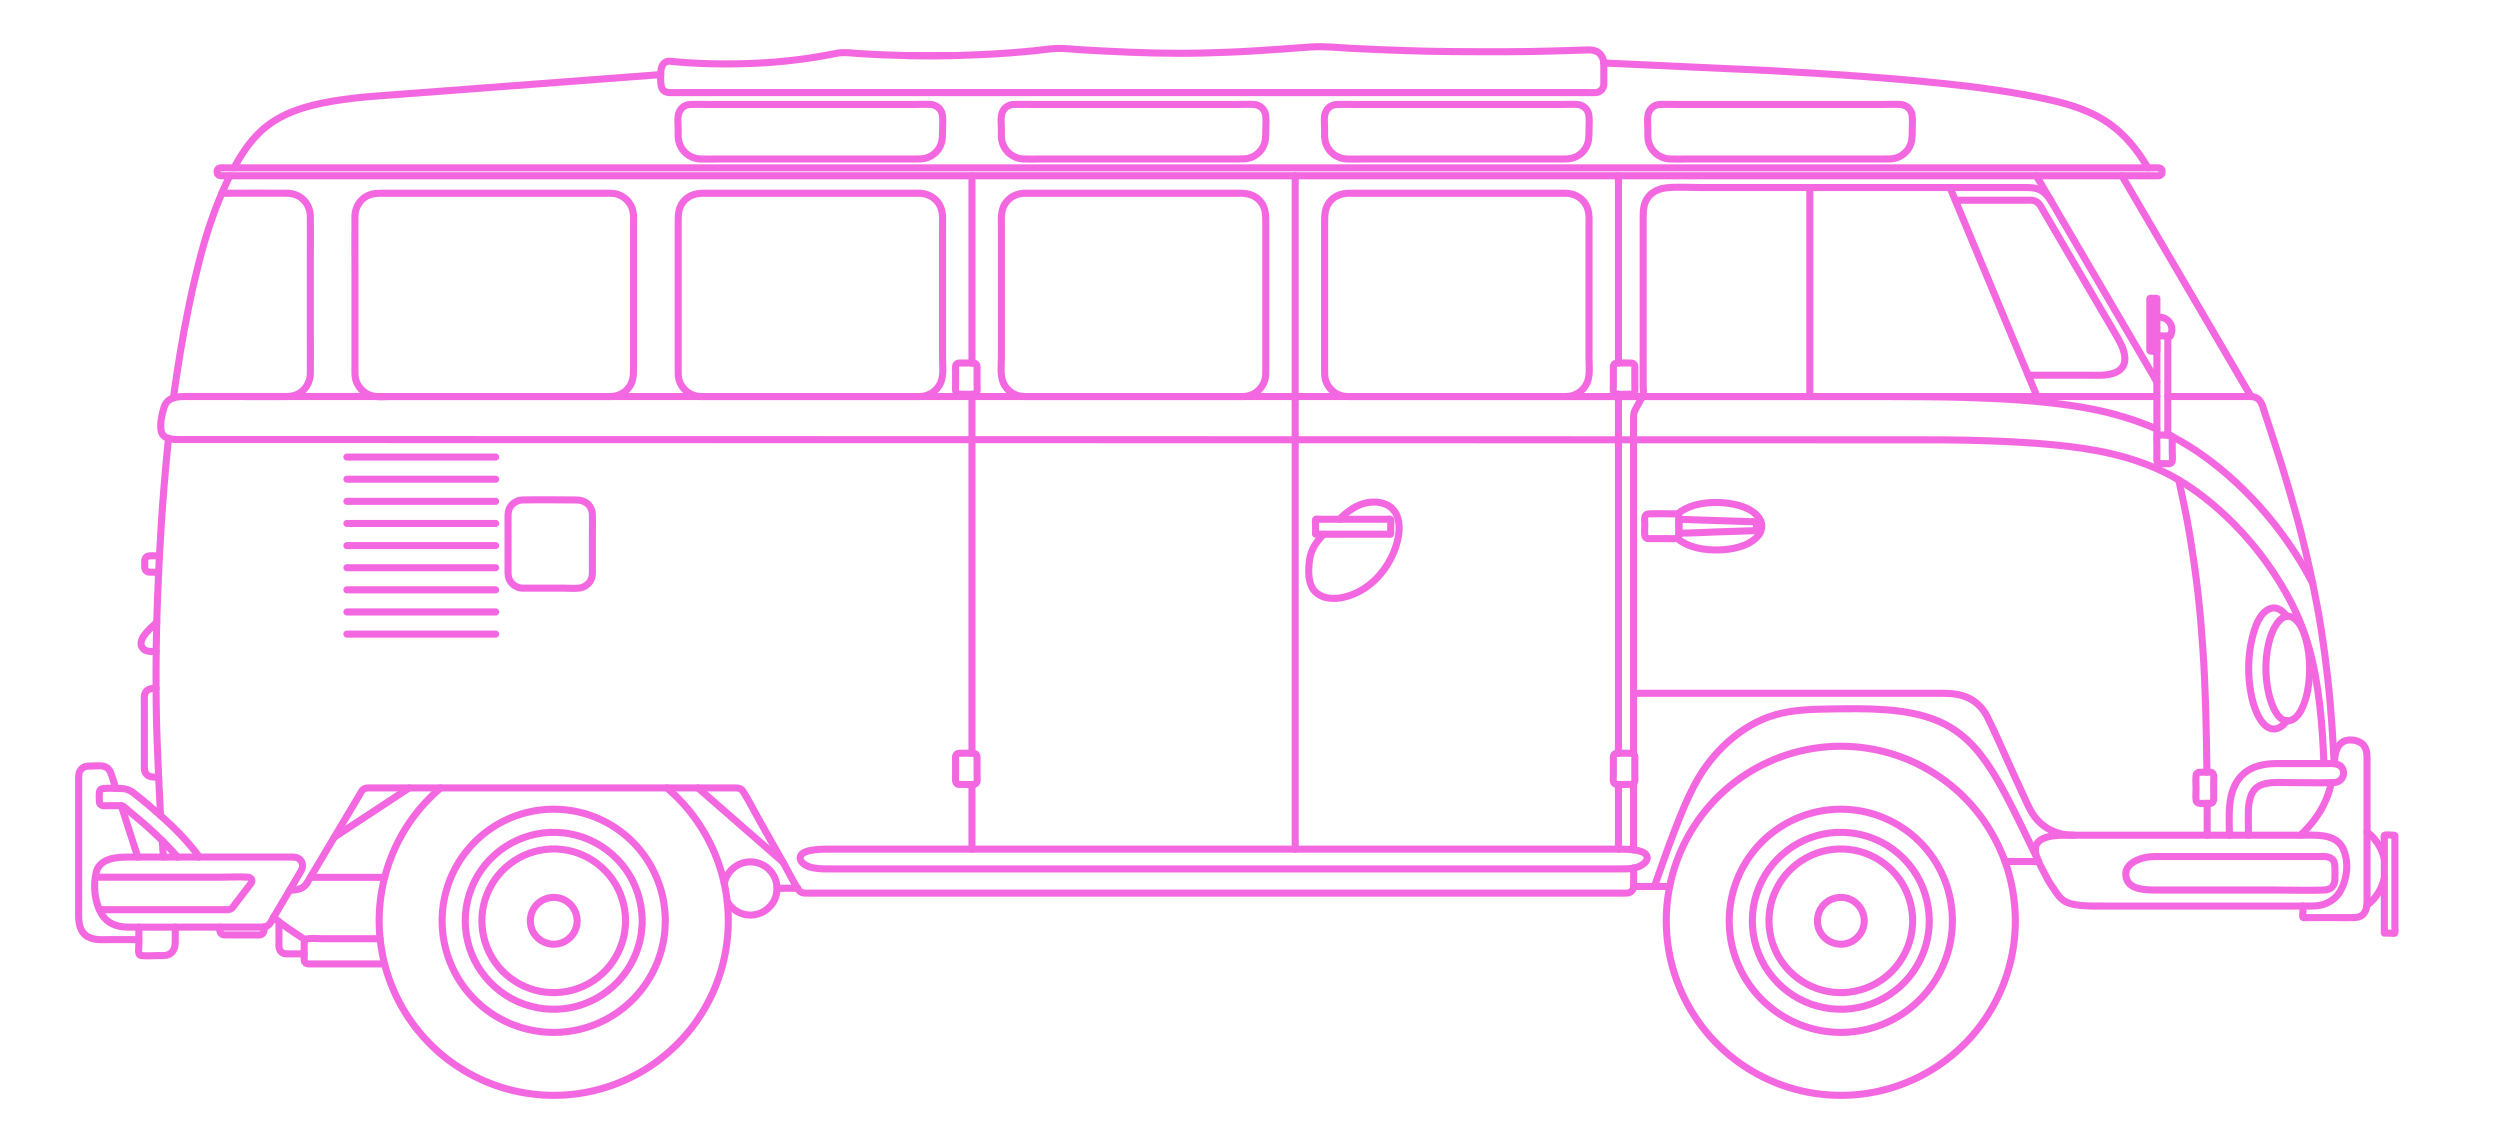 <svg 
  xmlns="http://www.w3.org/2000/svg" 
  xmlns:xlink="http://www.w3.org/1999/xlink" 
  width='600' height='272'

  viewBox="110 60 800 400" 
>




<g id="AG-TRANSPORT">
	<g id="POLYLINE_284_">
		
			<line fill="none" stroke="#F368E0" stroke-width="2.5" stroke-linecap="round" stroke-linejoin="round" stroke-miterlimit="10" x1="787.525" y1="122.033" x2="830.074" y2="194.752"/>
	</g>
	<g id="POLYLINE_285_">
		
			<path fill="none" stroke="#F368E0" stroke-width="2.5" stroke-linecap="round" stroke-linejoin="round" stroke-miterlimit="10" d="    M833.936,199.951c6.309,0,12.617,0,18.926,0c3.19,0,6.38,0,9.57,0c0.81,0,1.592-0.023,2.361,0.277    c2.121,0.827,2.528,2.967,3.168,4.915c2.024,6.153,4.062,12.298,5.996,18.48c1.769,5.654,3.41,11.344,5.022,17.045    c1.482,5.244,2.824,10.539,4.047,15.849c1.349,5.857,2.572,11.734,3.672,17.643c1.011,5.431,1.863,10.9,2.59,16.377    c0.753,5.667,1.412,11.351,1.904,17.048c0.5,5.784,0.929,11.573,1.221,17.371c0.076,1.512,0.143,3.025,0.215,4.537"/>
	</g>
	<g id="POLYLINE_286_">
		
			<line fill="none" stroke="#F368E0" stroke-width="2.5" stroke-linecap="round" stroke-linejoin="round" stroke-miterlimit="10" x1="621.561" y1="199.951" x2="830.074" y2="199.951"/>
	</g>
	<g id="POLYLINE_287_">
		
			<path fill="none" stroke="#F368E0" stroke-width="2.5" stroke-linecap="round" stroke-linejoin="round" stroke-miterlimit="10" d="    M134.156,199.931c2.828,0.001,5.657,0.001,8.485,0.002c6.845,0.001,13.69,0.003,20.535,0.004    c8.402,0.002,16.804,0.004,25.206,0.005c7.499,0.002,14.997,0.003,22.496,0.005c4.135,0.001,8.271,0.002,12.406,0.003    c0.524,0,1.047,0,1.571,0c1.348,0,2.696,0,4.043,0c2.346,0,4.692,0,7.038,0c3.286,0,6.572,0,9.859,0c4.143,0,8.286,0,12.429,0    c4.923,0,9.847,0,14.77,0c5.627,0,11.255,0,16.882,0c6.255,0,12.51,0,18.765,0c6.779,0,13.557,0,20.336,0    c7.279,0,14.559,0,21.838,0c7.678,0,15.356,0,23.035,0c8.001,0,16.001,0,24.002,0c8.247,0,16.494,0,24.74,0    c8.417,0,16.833,0,25.25,0c8.51,0,17.02,0,25.53,0c8.527,0,17.054,0,25.581,0c8.467,0,16.935,0,25.402,0    c8.332,0,16.664,0,24.995,0c8.089,0,16.177,0,24.265,0c7.833,0,15.665,0,23.498,0c7.468,0,14.936,0,22.404,0    c7.027,0,14.054,0,21.081,0c6.51,0,13.02,0,19.53,0c5.916,0,11.832,0,17.749,0c5.227,0,10.454,0,15.682,0    c4.503,0,9.006,0,13.509,0c3.681,0,7.361,0,11.042,0c2.782,0,5.564,0,8.345,0c1.807,0,3.613,0,5.42,0c0.755,0,1.51-0.001,2.265,0    c4.699,0.009,9.4,0.018,14.099,0.059c5.429,0.048,10.861,0.143,16.287,0.331c5.866,0.203,11.728,0.443,17.582,0.879    c5.639,0.42,11.269,0.993,16.87,1.779c5.46,0.766,10.89,1.809,16.215,3.244c5.085,1.37,10.053,3.106,14.884,5.202"/>
	</g>
	<g id="POLYLINE_288_">
		
			<path fill="none" stroke="#F368E0" stroke-width="2.5" stroke-linecap="round" stroke-linejoin="round" stroke-miterlimit="10" d="    M830.074,214.589c0-4.319,0-8.637,0-12.956c0-6.575,0-13.15,0-19.725c0-0.856,0-1.711,0-2.567c0-0.446-0.108-0.6,0.2-0.739    c0.557-0.252,1.803,0,2.416,0c0.197,0,1.113-0.132,1.245,0.01c0.135,0.144,0,1.069,0,1.253c0,5.945,0,11.891,0,17.836    c0,5.214,0,10.427,0,15.641c0,0.089,0,0.178,0,0.268"/>
	</g>
	<g id="POLYLINE_289_">
		
			<path fill="none" stroke="#F368E0" stroke-width="2.5" stroke-linecap="round" stroke-linejoin="round" stroke-miterlimit="10" d="    M834.74,178.602c0.686-1.144,0.816-2.569,0.345-3.817c-0.473-1.254-1.518-2.243-2.797-2.646c-0.714-0.225-1.482-0.263-2.214-0.111    "/>
	</g>
	<g id="POLYLINE_290_">
		
			<line fill="none" stroke="#F368E0" stroke-width="2.5" stroke-linecap="round" stroke-linejoin="round" stroke-miterlimit="10" x1="833.936" y1="178.602" x2="834.74" y2="178.602"/>
	</g>
	<g id="POLYLINE_291_">
		
			<path fill="none" stroke="#F368E0" stroke-width="2.5" stroke-linecap="round" stroke-linejoin="round" stroke-miterlimit="10" d="    M830.074,165.325c0,5.981,0,11.962,0,17.943c0,0.11,0.075,0.587,0,0.672c-0.141,0.163-1.972,0.074-2.198,0.001    c-0.4-0.128-0.208,0.08-0.284-0.357c-0.078-0.454,0-0.993,0-1.453c0-3.732,0-7.463,0-11.195c0-1.646,0-3.292,0-4.938    c0-0.121-0.065-0.601,0.02-0.674c0.174-0.149,1.081,0,1.319,0C829.312,165.325,829.693,165.325,830.074,165.325z"/>
	</g>
	<g id="POLYLINE_292_">
		
			<path fill="none" stroke="#F368E0" stroke-width="2.5" stroke-linecap="round" stroke-linejoin="round" stroke-miterlimit="10" d="    M831.054,223.632c-1.134-0.004-0.98-1.299-0.98-2.059c0-1.592,0-3.183,0-4.775c0-0.729-0.127-1.581,0.004-2.302    c0.055-0.302,0.18-0.561,0.447-0.732c0.129-0.082,0.263-0.118,0.41-0.148c0.942-0.187,2.084-0.007,3.041-0.007    c0.451,0,0.901-0.054,1.242,0.293c0.288,0.293,0.276,0.64,0.281,1.024c0.018,1.429,0,2.859,0,4.287c0,1.113,0.14,2.326,0,3.432    c-0.171,1.352-1.706,0.986-2.713,0.986C832.209,223.632,831.631,223.632,831.054,223.632z"/>
	</g>
	<g id="POLYLINE_293_">
		
			<line fill="none" stroke="#F368E0" stroke-width="2.5" stroke-linecap="round" stroke-linejoin="round" stroke-miterlimit="10" x1="707.589" y1="199.951" x2="707.589" y2="126.184"/>
	</g>
	<g id="POLYLINE_294_">
		
			<path fill="none" stroke="#F368E0" stroke-width="2.5" stroke-linecap="round" stroke-linejoin="round" stroke-miterlimit="10" d="    M134.156,199.951c-1.739,0.003-3.684,0.099-5.248,0.968c-1.548,0.86-2.117,2.459-2.549,4.083    c-0.586,2.207-1.094,4.897-0.632,7.177c0.208,1.03,0.757,1.756,1.71,2.204c1.764,0.83,3.798,0.74,5.704,0.741    c1.571,0,3.141,0.001,4.712,0.001c2.913,0.001,5.827,0.001,8.74,0.002c4.136,0.001,8.272,0.002,12.409,0.002    c5.262,0.001,10.524,0.002,15.786,0.003c6.304,0.001,12.609,0.002,18.913,0.004c7.227,0.001,14.454,0.003,21.681,0.004    c8.019,0.001,16.037,0.003,24.056,0.005c8.755,0.002,17.51,0.003,26.265,0.005c9.362,0.002,18.725,0.004,28.087,0.005    c9.834,0.002,19.668,0.004,29.502,0.006c10.229,0.002,20.458,0.004,30.687,0.006c10.553,0.002,21.106,0.004,31.658,0.006    c10.74,0.002,21.481,0.004,32.221,0.006c10.79,0.002,21.579,0.004,32.369,0.006c10.801,0.002,21.601,0.004,32.402,0.006    c10.673,0.002,21.346,0.004,32.019,0.006c10.409,0.002,20.818,0.004,31.226,0.006c10.073,0.002,20.147,0.004,30.22,0.006    c9.663,0.002,19.326,0.004,28.989,0.005c9.115,0.002,18.231,0.003,27.346,0.005c8.438,0.002,16.876,0.003,25.314,0.005    c7.708,0.001,15.415,0.003,23.123,0.004c6.845,0.001,13.69,0.003,20.536,0.004c5.861,0.001,11.722,0.002,17.583,0.003    c4.795,0.001,9.59,0.002,14.386,0.003c3.634,0.001,7.269,0.001,10.903,0.002c2.352,0,4.704,0.001,7.056,0.001    c0.964,0,1.927-0.006,2.891,0.001c5.909,0.038,11.828,0.158,17.732,0.389c7.163,0.28,14.326,0.65,21.463,1.338    c7.004,0.675,13.996,1.616,20.851,3.233c6.535,1.542,12.929,3.708,18.943,6.71c6.124,3.057,11.743,6.997,16.954,11.418    c5.416,4.595,10.387,9.722,14.837,15.257c4.2,5.223,7.953,10.812,11.193,16.68c3.242,5.872,5.812,12.059,7.614,18.522    c1.878,6.737,3.008,13.651,3.807,20.591c0.77,6.681,1.149,13.396,1.422,20.113"/>
	</g>
	<g id="POLYLINE_295_">
		
			<line fill="none" stroke="#F368E0" stroke-width="2.5" stroke-linecap="round" stroke-linejoin="round" stroke-miterlimit="10" x1="411.873" y1="188.135" x2="411.873" y2="122.033"/>
	</g>
	<g id="POLYLINE_296_">
		
			<line fill="none" stroke="#F368E0" stroke-width="2.5" stroke-linecap="round" stroke-linejoin="round" stroke-miterlimit="10" x1="525.953" y1="359.695" x2="525.953" y2="122.033"/>
	</g>
	<g id="POLYLINE_297_">
		
			<line fill="none" stroke="#F368E0" stroke-width="2.5" stroke-linecap="round" stroke-linejoin="round" stroke-miterlimit="10" x1="640.032" y1="188.135" x2="640.032" y2="122.033"/>
	</g>
	<g id="POLYLINE_298_">
		
			<path fill="none" stroke="#F368E0" stroke-width="2.5" stroke-linecap="round" stroke-linejoin="round" stroke-miterlimit="10" d="    M648.511,199.951c0.593-1.179,0.25-3.049,0.25-4.291c0-4.262,0-8.525,0-12.787c0-11.491,0-22.982,0-34.472    c0-3.642,0-7.283,0-10.925c0-1.648-0.026-3.297,0.372-4.911c0.958-3.885,4.114-5.911,7.958-6.294    c3.853-0.384,7.855-0.086,11.716-0.086c9.355,0,18.71,0,28.065,0c11.965,0,23.929,0,35.894,0c10.866,0,21.732,0,32.597,0    c6.267,0,12.535,0,18.802,0c2.481,0,4.64,0.358,6.524,2.15c0.87,0.827,1.581,1.81,2.187,2.842"/>
	</g>
	<g id="POLYLINE_299_">
		
			<path fill="none" stroke="#F368E0" stroke-width="2.5" stroke-linecap="round" stroke-linejoin="round" stroke-miterlimit="10" d="    M758.913,130.668c5.154,0,10.309,0,15.463,0c3.064,0,6.128,0,9.192,0c1.109,0,2.378-0.157,3.439,0.248    c0.927,0.354,1.557,1.029,2.053,1.861c0.737,1.238,1.456,2.488,2.184,3.732c3.148,5.38,6.296,10.76,9.444,16.14    c3.498,5.979,6.996,11.957,10.495,17.936c1.654,2.827,3.345,5.635,4.96,8.484c1.366,2.41,2.846,5.324,2.601,8.19    c-0.18,2.106-1.586,3.576-3.497,4.312c-3.091,1.191-6.668,0.85-9.915,0.85c-6.421,0-12.843,0-19.264,0c-0.472,0-0.943,0-1.415,0"/>
	</g>
	<g id="POLYLINE_300_">
		
			<line fill="none" stroke="#F368E0" stroke-width="2.5" stroke-linecap="round" stroke-linejoin="round" stroke-miterlimit="10" x1="757.044" y1="126.184" x2="787.791" y2="199.951"/>
	</g>
	<g id="POLYLINE_301_">
		
			<line fill="none" stroke="#F368E0" stroke-width="2.5" stroke-linecap="round" stroke-linejoin="round" stroke-miterlimit="10" x1="817.729" y1="122.033" x2="863.32" y2="199.951"/>
	</g>
	<g id="POLYLINE_302_">
		
			<path fill="none" stroke="#F368E0" stroke-width="2.5" stroke-linecap="round" stroke-linejoin="round" stroke-miterlimit="10" d="    M645.371,326.14c0-4.642,0-9.285,0-13.927c0-10.798,0-21.596,0-32.393c0-12.429,0-24.858,0-37.287c0-9.536,0-19.071,0-28.607    c0-2.281,0-4.562,0-6.843c0-1.841,0.947-3.097,1.835-4.731c0.435-0.8,0.876-1.597,1.304-2.401"/>
	</g>
	<g id="POLYLINE_303_">
		
			<path fill="none" stroke="#F368E0" stroke-width="2.5" stroke-linecap="round" stroke-linejoin="round" stroke-miterlimit="10" d="    M634.873,82.226c5.288,0.243,10.577,0.486,15.865,0.729c9.645,0.443,19.289,0.886,28.934,1.329    c4.775,0.219,9.555,0.393,14.328,0.661c7.4,0.417,14.801,0.859,22.197,1.333c6.324,0.405,12.648,0.882,18.965,1.381    c6.775,0.535,13.54,1.182,20.299,1.891c6.295,0.661,12.587,1.432,18.844,2.39c6.604,1.012,13.207,2.132,19.705,3.701    c6.027,1.456,12.025,3.428,17.327,6.705c5.328,3.293,9.643,7.864,13.146,13.023c0.858,1.263,1.662,2.56,2.445,3.87"/>
	</g>
	<g id="POLYLINE_304_">
		
			<path fill="none" stroke="#F368E0" stroke-width="2.5" stroke-linecap="round" stroke-linejoin="round" stroke-miterlimit="10" d="    M650.42,105.661c0-2.2-0.568-5.087,0.867-7.02c0.829-1.117,2.116-1.732,3.493-1.776c2.107-0.068,4.227,0,6.335,0    c5.303,0,10.606,0,15.909,0c6.882,0,13.765,0,20.647,0c6.837,0,13.674,0,20.51,0c5.149,0,10.297,0,15.446,0    c1.969,0,3.977-0.117,5.944,0.007c1.367,0.086,2.639,0.799,3.405,1.94c0.378,0.563,0.622,1.212,0.71,1.884    c0.234,1.794,0.037,3.688,0.037,5.497c0,2.235-0.033,4.255-1.275,6.197c-0.996,1.556-2.523,2.74-4.277,3.319    c-1.413,0.466-2.853,0.406-4.318,0.406c-4.183,0-8.366,0-12.548,0c-6.549,0-13.097,0-19.646,0c-6.967,0-13.935,0-20.902,0    c-5.439,0-10.877,0-16.316,0c-2.093,0-4.206,0.088-6.298-0.008c-1.774-0.081-3.497-0.753-4.855-1.9    c-1.394-1.177-2.362-2.82-2.715-4.61C650.319,108.306,650.42,106.964,650.42,105.661z"/>
	</g>
	<g id="POLYLINE_305_">
		
			<path fill="none" stroke="#F368E0" stroke-width="2.5" stroke-linecap="round" stroke-linejoin="round" stroke-miterlimit="10" d="    M536.341,105.661c0-2.2-0.568-5.087,0.867-7.02c0.829-1.117,2.117-1.732,3.493-1.776c2.107-0.068,4.227,0,6.335,0    c5.303,0,10.606,0,15.909,0c6.882,0,13.765,0,20.647,0c6.837,0,13.674,0,20.51,0c5.149,0,10.297,0,15.446,0    c1.969,0,3.977-0.117,5.944,0.007c1.367,0.086,2.639,0.799,3.405,1.94c0.378,0.563,0.622,1.212,0.71,1.884    c0.234,1.794,0.037,3.688,0.037,5.497c0,2.235-0.033,4.255-1.275,6.197c-0.996,1.556-2.523,2.74-4.277,3.319    c-1.413,0.466-2.853,0.406-4.318,0.406c-4.183,0-8.366,0-12.548,0c-6.549,0-13.097,0-19.646,0c-6.967,0-13.935,0-20.902,0    c-5.439,0-10.877,0-16.316,0c-2.093,0-4.206,0.088-6.298-0.008c-1.774-0.081-3.497-0.753-4.855-1.9    c-1.394-1.177-2.362-2.82-2.715-4.61C536.24,108.306,536.341,106.964,536.341,105.661z"/>
	</g>
	<g id="POLYLINE_306_">
		
			<path fill="none" stroke="#F368E0" stroke-width="2.5" stroke-linecap="round" stroke-linejoin="round" stroke-miterlimit="10" d="    M422.261,105.661c0-2.2-0.568-5.087,0.867-7.02c0.829-1.117,2.116-1.732,3.493-1.776c2.107-0.068,4.227,0,6.335,0    c5.303,0,10.606,0,15.909,0c6.882,0,13.765,0,20.647,0c6.837,0,13.674,0,20.51,0c5.149,0,10.297,0,15.446,0    c1.969,0,3.977-0.117,5.944,0.007c1.367,0.086,2.639,0.799,3.405,1.94c0.378,0.563,0.622,1.212,0.71,1.884    c0.234,1.794,0.037,3.688,0.037,5.497c0,2.235-0.033,4.255-1.275,6.197c-0.996,1.556-2.523,2.74-4.277,3.319    c-1.413,0.466-2.853,0.406-4.318,0.406c-4.183,0-8.366,0-12.548,0c-6.549,0-13.097,0-19.646,0c-6.967,0-13.935,0-20.902,0    c-5.439,0-10.877,0-16.316,0c-2.093,0-4.206,0.088-6.298-0.008c-1.774-0.081-3.497-0.753-4.855-1.9    c-1.394-1.177-2.362-2.82-2.715-4.61C422.16,108.306,422.261,106.964,422.261,105.661z"/>
	</g>
	<g id="POLYLINE_307_">
		
			<path fill="none" stroke="#F368E0" stroke-width="2.5" stroke-linecap="round" stroke-linejoin="round" stroke-miterlimit="10" d="    M308.182,105.661c0-2.2-0.568-5.087,0.867-7.02c0.829-1.117,2.117-1.732,3.493-1.776c2.107-0.068,4.227,0,6.335,0    c5.303,0,10.606,0,15.909,0c6.882,0,13.765,0,20.647,0c6.837,0,13.674,0,20.51,0c5.149,0,10.297,0,15.446,0    c1.969,0,3.977-0.117,5.944,0.007c1.367,0.086,2.639,0.799,3.405,1.94c0.378,0.563,0.622,1.212,0.71,1.884    c0.234,1.794,0.037,3.688,0.037,5.497c0,2.235-0.033,4.255-1.275,6.197c-0.996,1.556-2.523,2.74-4.277,3.319    c-1.413,0.466-2.853,0.406-4.318,0.406c-4.183,0-8.366,0-12.548,0c-6.549,0-13.097,0-19.646,0c-6.967,0-13.935,0-20.902,0    c-5.439,0-10.877,0-16.316,0c-2.093,0-4.206,0.088-6.298-0.008c-1.774-0.081-3.497-0.753-4.855-1.9    c-1.394-1.177-2.362-2.82-2.715-4.61C308.081,108.306,308.182,106.964,308.182,105.661z"/>
	</g>
	<g id="POLYLINE_308_">
		
			<path fill="none" stroke="#F368E0" stroke-width="2.5" stroke-linecap="round" stroke-linejoin="round" stroke-miterlimit="10" d="    M302.02,86.153c0-1.818,0.411-4.21,2.557-4.507c0.864-0.12,1.814,0.092,2.669,0.168c1.441,0.128,2.883,0.232,4.326,0.327    c2.885,0.189,5.774,0.303,8.664,0.37c5.878,0.136,11.76,0.026,17.63-0.304c5.874-0.33,11.731-0.953,17.546-1.844    c2.93-0.449,5.84-1,8.751-1.555c2.579-0.492,5.188-0.082,7.785,0.091c5.915,0.395,11.841,0.609,17.768,0.736    c5.821,0.125,11.647,0.096,17.467-0.06c5.922-0.159,11.84-0.442,17.748-0.886c2.965-0.223,5.928-0.469,8.887-0.762    c2.66-0.263,5.347-0.724,8.015-0.823c2.751-0.102,5.569,0.284,8.311,0.45c2.671,0.162,5.341,0.308,8.014,0.442    c6.024,0.302,12.047,0.584,18.078,0.71c5.866,0.123,11.742,0.157,17.607-0.005c5.774-0.159,11.551-0.343,17.317-0.71    c6.663-0.424,13.319-0.879,19.976-1.383c4.829-0.366,9.626,0.189,14.458,0.446c6.2,0.33,12.402,0.563,18.607,0.78    c5.373,0.187,10.751,0.314,16.127,0.365c6.727,0.065,13.447,0.084,20.174,0.061c5.283-0.018,10.573-0.077,15.853-0.239    c3.744-0.115,7.488-0.229,11.232-0.344c1.256-0.038,2.525-0.161,3.76,0.135c2.401,0.576,3.527,2.636,3.527,4.968    c0,1.928,0,3.856,0,5.784c0,0.713,0.07,1.456-0.176,2.14c-0.408,1.135-1.462,1.886-2.653,1.97    c-0.969,0.069-1.965,0.004-2.935,0.004c-2.706,0-5.413,0-8.12,0c-4.266,0-8.531,0-12.797,0c-5.627,0-11.254,0-16.882,0    c-6.726,0-13.452,0-20.178,0c-7.622,0-15.245,0-22.867,0c-8.33,0-16.66,0-24.989,0c-8.755,0-17.509,0-26.264,0    c-8.988,0-17.977,0-26.965,0c-9.034,0-18.069,0-27.103,0c-8.793,0-17.585,0-26.378,0c-8.363,0-16.727,0-25.09,0    c-7.741,0-15.481,0-23.222,0c-6.84,0-13.679,0-20.519,0c-5.748,0-11.496,0-17.243,0c-4.449,0-8.898,0-13.347,0    c-2.896,0-5.792,0-8.688,0c-1.139,0-2.286,0.042-3.424,0C301.463,92.547,302.02,88.655,302.02,86.153z"/>
	</g>
	<g id="POLYLINE_309_">
		
			<line fill="none" stroke="#F368E0" stroke-width="2.5" stroke-linecap="round" stroke-linejoin="round" stroke-miterlimit="10" x1="405.204" y1="79.628" x2="389.054" y2="79.628"/>
	</g>
	<g id="POLYLINE_310_">
		
			<path fill="none" stroke="#F368E0" stroke-width="2.5" stroke-linecap="round" stroke-linejoin="round" stroke-miterlimit="10" d="    M125.488,347.823c-0.484-9.084-0.909-18.159-1.244-27.25c-0.308-8.375-0.366-16.779-0.337-25.159    c0.029-8.556,0.235-17.113,0.567-25.662c0.329-8.489,0.756-16.978,1.319-25.455c0.6-9.03,1.347-18.043,2.245-27.048    c0.085-0.85,0.17-1.7,0.254-2.551"/>
	</g>
	<g id="POLYLINE_311_">
		
			<line fill="none" stroke="#F368E0" stroke-width="2.5" stroke-linecap="round" stroke-linejoin="round" stroke-miterlimit="10" x1="126.501" y1="362.491" x2="126.073" y2="356.669"/>
	</g>
	<g id="POLYLINE_312_">
		
			<path fill="none" stroke="#F368E0" stroke-width="2.5" stroke-linecap="round" stroke-linejoin="round" stroke-miterlimit="10" d="    M131.504,362.491c-5.075-5.852-10.815-11.068-16.83-15.936c-0.835-0.676-1.796-1.832-2.864-2.149    c-0.218-0.065-0.435-0.05-0.66-0.055c-1.286-0.025-2.575,0-3.861,0c-1.028,0-2.864,0.398-3.318-0.932    c-0.076-0.223-0.067-0.437-0.073-0.669c-0.029-1.005-0.1-2.091,0-3.093c0.038-0.375,0.147-0.707,0.428-0.974    c0.274-0.26,0.591-0.344,0.955-0.378c2.071-0.191,4.265-0.029,6.346,0c1.068,0.015,2.084,0.242,3.039,0.727    c0.754,0.383,1.399,0.908,2.058,1.432c1.507,1.198,3.011,2.399,4.481,3.643c5.886,4.981,11.701,10.263,16.458,16.361    c0.513,0.658,1.013,1.328,1.476,2.023"/>
	</g>
	<g id="POLYLINE_313_">
		
			<path fill="none" stroke="#F368E0" stroke-width="2.5" stroke-linecap="round" stroke-linejoin="round" stroke-miterlimit="10" d="    M109.685,338.305c-0.609-1.894-1.102-3.873-1.843-5.719c-0.351-0.876-1.012-1.587-1.889-1.954    c-1.443-0.604-3.347-0.268-4.85-0.268c-1.107,0-2.14-0.031-3.081,0.644c-1.467,1.05-1.439,2.632-1.439,4.241    c0,4.27,0,8.54,0,12.809c0,10.857,0,21.713,0,32.57c0,3.226-0.327,7.152,2.447,9.435c1.176,0.968,2.687,1.393,4.182,1.521    c1.41,0.121,2.849,0.045,4.262,0.045c2.869,0,5.739,0,8.608,0c0.584,0,1.168,0,1.752,0"/>
	</g>
	<g id="POLYLINE_314_">
		
			<line fill="none" stroke="#F368E0" stroke-width="2.5" stroke-linecap="round" stroke-linejoin="round" stroke-miterlimit="10" x1="117.457" y1="362.491" x2="111.633" y2="344.367"/>
	</g>
	<g id="POLYLINE_315_">
		
			<path fill="none" stroke="#F368E0" stroke-width="2.5" stroke-linecap="round" stroke-linejoin="round" stroke-miterlimit="10" d="    M146.384,387.212c0,0.828-0.137,1.715,0.532,2.328c0.545,0.5,1.228,0.432,1.916,0.432c3.287,0,6.573,0,9.86,0    c0.805,0,1.9,0.206,2.618-0.299c0.841-0.591,0.697-1.581,0.697-2.491"/>
	</g>
	<g id="POLYLINE_316_">
		
			<path fill="none" stroke="#F368E0" stroke-width="2.5" stroke-linecap="round" stroke-linejoin="round" stroke-miterlimit="10" d="    M130.675,387.212c0,1.687,0.02,3.376,0,5.063c-0.009,0.776-0.07,1.556-0.308,2.299c-0.446,1.387-1.487,2.311-2.92,2.582    c-0.901,0.17-1.856,0.098-2.766,0.098c-1.933,0-4.021,0.233-5.94,0c-0.41-0.05-0.727-0.208-0.87-0.625    c-0.308-0.904-0.038-2.249-0.038-3.177c0-2.08,0-4.16,0-6.24"/>
	</g>
	<g id="POLYLINE_317_">
		
			<path fill="none" stroke="#F368E0" stroke-width="2.5" stroke-linecap="round" stroke-linejoin="round" stroke-miterlimit="10" d="    M102.51,369.594c8.681,0,17.363,0,26.044,0c6.129,0,12.259,0,18.388,0c3.098,0,6.279-0.208,9.373,0    c0.743,0.05,1.397,0.499,1.403,1.315c0.003,0.505-0.299,0.848-0.59,1.229c-1.701,2.221-3.402,4.442-5.103,6.662    c-0.954,1.246-1.343,2.269-2.932,2.269c-4.17,0-8.34,0-12.51,0c-10.671,0-21.342,0-32.013,0c-0.213,0-0.427,0-0.64,0"/>
	</g>
	<g id="POLYLINE_318_">
		
			<path fill="none" stroke="#F368E0" stroke-width="2.5" stroke-linecap="round" stroke-linejoin="round" stroke-miterlimit="10" d="    M113.864,362.491c6.072,0,12.143,0,18.215,0c10.241,0,20.482,0,30.723,0c2.933,0,5.866,0,8.799,0c1.226,0,2.382,0.051,3.26,1.055    c0.97,1.109,0.926,2.565,0.225,3.787c-2.08,3.625-4.254,7.199-6.38,10.797c-1.16,1.964-2.321,3.928-3.481,5.892    c-0.416,0.703-0.786,1.528-1.333,2.147c-0.916,1.037-2.122,1.043-3.389,1.043c-8.69,0-17.381,0-26.071,0    c-6.885,0-13.774,0.068-20.659,0c-3.606-0.036-7.036-1.264-8.987-4.445c-2.571-4.189-3.19-10.354-1.956-15.067    c0.816-3.114,3.654-4.408,6.621-4.895C110.909,362.565,112.389,362.497,113.864,362.491z"/>
	</g>
	<g id="POLYLINE_319_">
		
			<path fill="none" stroke="#F368E0" stroke-width="2.5" stroke-linecap="round" stroke-linejoin="round" stroke-miterlimit="10" d="    M177.15,371.692c-1.288,2.165-3.828,2.483-6.126,2.517"/>
	</g>
	<g id="POLYLINE_320_">
		
			<path fill="none" stroke="#F368E0" stroke-width="2.5" stroke-linecap="round" stroke-linejoin="round" stroke-miterlimit="10" d="    M176.18,396.663c-1.962,0-3.923,0.001-5.885,0c-0.644,0-1.236-0.029-1.802-0.377c-1.508-0.929-1.206-2.748-1.206-4.264    c0-2.23,0-4.46,0-6.691"/>
	</g>
	<g id="POLYLINE_321_">
		
			<path fill="none" stroke="#F368E0" stroke-width="2.5" stroke-linecap="round" stroke-linejoin="round" stroke-miterlimit="10" d="    M176.59,391.722c-3.844-2.491-7.691-5.009-11.232-7.923"/>
	</g>
	<g id="POLYLINE_322_">
		
			<path fill="none" stroke="#F368E0" stroke-width="2.5" stroke-linecap="round" stroke-linejoin="round" stroke-miterlimit="10" d="    M204.553,400.205c-5.807,0-11.615,0-17.422,0c-2.916,0-5.831,0-8.747,0c-0.589,0-1.209,0.082-1.696-0.32    c-0.554-0.457-0.507-1.095-0.507-1.751c0-1.713-0.028-3.428,0-5.14c0.005-0.296-0.004-0.569,0.118-0.846    c0.206-0.469,0.637-0.754,1.134-0.827c1.652-0.242,3.504-0.007,5.167-0.007c6.641,0,13.283,0,19.924,0c0.148,0,0.297,0,0.445,0"/>
	</g>
	<g id="POLYLINE_323_">
		
			<line fill="none" stroke="#F368E0" stroke-width="2.5" stroke-linecap="round" stroke-linejoin="round" stroke-miterlimit="10" x1="178.364" y1="369.654" x2="204.582" y2="369.654"/>
	</g>
	<g id="POLYLINE_324_">
		
			<line fill="none" stroke="#F368E0" stroke-width="2.5" stroke-linecap="round" stroke-linejoin="round" stroke-miterlimit="10" x1="186.82" y1="355.465" x2="213.224" y2="338.095"/>
	</g>
	<g id="POLYLINE_325_">
		
			<line fill="none" stroke="#F368E0" stroke-width="2.5" stroke-linecap="round" stroke-linejoin="round" stroke-miterlimit="10" x1="315.177" y1="338.095" x2="345.12" y2="364.207"/>
	</g>
	<g id="POLYLINE_326_">
		
			<line fill="none" stroke="#F368E0" stroke-width="2.5" stroke-linecap="round" stroke-linejoin="round" stroke-miterlimit="10" x1="350.357" y1="373.494" x2="343.081" y2="373.494"/>
	</g>
	<g id="POLYLINE_327_">
		
			<path fill="none" stroke="#F368E0" stroke-width="2.5" stroke-linecap="round" stroke-linejoin="round" stroke-miterlimit="10" d="    M325.488,378.184c1.709,3.022,5.022,4.898,8.496,4.786c3.468-0.112,6.667-2.196,8.169-5.324c1.503-3.128,1.131-6.928-0.949-9.705    c-2.072-2.767-5.592-4.192-9.005-3.648c-3.426,0.546-6.339,3.017-7.435,6.309c-0.134,0.402-0.24,0.813-0.32,1.229"/>
	</g>
	<g id="POLYLINE_328_">
		
			<path fill="none" stroke="#F368E0" stroke-width="2.5" stroke-linecap="round" stroke-linejoin="round" stroke-miterlimit="10" d="    M151.392,119.24c2.462-4.478,5.254-8.793,8.922-12.388c3.424-3.356,7.537-5.804,11.992-7.541c4.61-1.797,9.476-2.878,14.348-3.681    c4.392-0.724,8.827-1.231,13.263-1.599c2.814-0.234,5.632-0.425,8.447-0.637c6.045-0.456,12.089-0.912,18.134-1.368    c7.703-0.581,15.406-1.162,23.109-1.743c7.788-0.587,15.576-1.175,23.363-1.762c6.299-0.475,12.599-0.95,18.898-1.425    c3.237-0.244,6.475-0.488,9.712-0.733c0.147-0.011,0.293-0.022,0.44-0.033"/>
	</g>
	<g id="POLYLINE_329_">
		
			<path fill="none" stroke="#F368E0" stroke-width="2.5" stroke-linecap="round" stroke-linejoin="round" stroke-miterlimit="10" d="    M130.019,200.452c0.751-5.39,1.549-10.772,2.44-16.141c0.881-5.308,1.892-10.592,2.95-15.867    c1.034-5.153,2.226-10.276,3.507-15.372c1.229-4.886,2.624-9.743,4.242-14.515c1.692-4.992,3.63-9.893,5.885-14.658    c0.296-0.625,0.6-1.245,0.905-1.866"/>
	</g>
	<g id="POLYLINE_330_">
		
			<path fill="none" stroke="#F368E0" stroke-width="2.5" stroke-linecap="round" stroke-linejoin="round" stroke-miterlimit="10" d="    M831.929,120.436c-0.002-0.773-0.625-1.156-1.315-1.197c-0.681-0.04-1.377,0-2.06,0c-1.5,0-2.999,0-4.499,0c-2.28,0-4.56,0-6.84,0    c-2.999,0-5.997,0-8.996,0c-3.696,0-7.392,0-11.088,0c-4.339,0-8.677,0-13.016,0c-4.917,0-9.834,0-14.751,0    c-5.489,0-10.977,0-16.466,0c-5.974,0-11.948,0-17.922,0c-6.461,0-12.922,0-19.384,0c-6.882,0-13.764,0-20.645,0    c-7.229,0-14.459,0-21.688,0c-7.588,0-15.176,0-22.765,0c-7.845,0-15.689,0-23.534,0c-8.117,0-16.235,0-24.352,0    c-8.316,0-16.631,0-24.947,0c-8.437,0-16.873,0-25.31,0c-8.579,0-17.157,0-25.736,0c-8.61,0-17.221,0-25.831,0    c-8.664,0-17.328,0-25.993,0c-8.64,0-17.281,0-25.921,0c-8.539,0-17.079,0-25.618,0c-8.46,0-16.92,0-25.379,0    c-8.271,0-16.542,0-24.813,0c-8.102,0-16.204,0-24.306,0c-7.856,0-15.712,0-23.568,0c-7.537,0-15.074,0-22.611,0    c-7.232,0-14.464,0-21.696,0c-6.827,0-13.654,0-20.481,0c-6.43,0-12.861,0-19.291,0c-5.962,0-11.925,0-17.887,0    c-5.43,0-10.86,0-16.289,0c-4.895,0-9.79,0-14.684,0c-4.278,0-8.556,0-12.834,0c-3.65,0-7.3,0-10.95,0c-2.96,0-5.919,0-8.879,0    c-2.218,0-4.435,0-6.653,0c-1.448,0-2.897,0-4.345,0c-0.618,0-1.255-0.046-1.872,0c-0.932,0.069-1.404,0.77-1.262,1.7    c0.113,0.74,0.645,1.06,1.342,1.093c0.711,0.034,1.432,0,2.144,0c1.535,0,3.069,0,4.604,0c2.299,0,4.597,0,6.896,0    c3.036,0,6.072,0,9.108,0c3.722,0,7.443,0,11.165,0c4.345,0,8.689,0,13.034,0c4.957,0,9.914,0,14.871,0c5.487,0,10.974,0,16.461,0    c6.015,0,12.03,0,18.045,0c6.478,0,12.956,0,19.435,0c6.87,0,13.74,0,20.609,0c7.27,0,14.54,0,21.81,0c7.57,0,15.141,0,22.711,0    c7.885,0,15.769,0,23.654,0c8.126,0,16.251,0,24.377,0c8.29,0,16.58,0,24.87,0c8.474,0,16.948,0,25.422,0    c8.549,0,17.098,0,25.646,0c8.645,0,17.29,0,25.935,0c8.664,0,17.328,0,25.992,0c8.605,0,17.211,0,25.816,0    c8.569,0,17.138,0,25.707,0c8.422,0,16.845,0,25.267,0c8.297,0,16.593,0,24.889,0c8.093,0,16.187,0,24.28,0    c7.816,0,15.632,0,23.448,0c7.555,0,15.109,0,22.664,0c7.191,0,14.382,0,21.573,0c6.839,0,13.677,0,20.516,0    c6.413,0,12.827,0,19.24,0c5.922,0,11.843,0,17.765,0c5.431,0,10.862,0,16.293,0c4.855,0,9.71,0,14.565,0    c4.272,0,8.543,0,12.815,0c3.624,0,7.248,0,10.872,0c2.932,0,5.864,0,8.796,0c2.189,0,4.377,0,6.566,0c1.414,0,2.827,0,4.241,0    c0.588,0,1.2,0.048,1.787,0C831.63,121.956,831.942,121.32,831.929,120.436z"/>
	</g>
	<g id="POLYLINE_331_">
		
			<path fill="none" stroke="#F368E0" stroke-width="2.5" stroke-linecap="round" stroke-linejoin="round" stroke-miterlimit="10" d="    M875.918,277.505c-1.328-1.875-3.458-3.589-5.873-2.696c-3.879,1.434-5.493,6.887-6.347,10.437    c-1.486,6.177-1.591,12.82-0.486,19.068c0.506,2.859,1.281,5.74,2.627,8.327c0.781,1.501,1.798,3.024,3.247,3.958    c2.241,1.446,4.563,0.487,6.177-1.373c0.232-0.267,0.449-0.548,0.653-0.836"/>
	</g>
	<g id="POLYLINE_332_">
		
			<path fill="none" stroke="#F368E0" stroke-width="2.5" stroke-linecap="round" stroke-linejoin="round" stroke-miterlimit="10" d="    M883.992,295.947c-0.002-3.462-0.373-6.961-1.308-10.301c-0.713-2.546-1.802-5.508-3.95-7.219    c-4.099-3.263-7.306,2.659-8.396,5.881c-2.199,6.502-2.289,14.085-0.721,20.737c0.727,3.083,3.277,11.111,8.042,9.079    c2.072-0.884,3.307-3.236,4.116-5.205c1.356-3.3,1.943-6.92,2.145-10.466C883.968,297.618,883.991,296.782,883.992,295.947z"/>
	</g>
	<g id="POLYLINE_333_">
		
			<line fill="none" stroke="#F368E0" stroke-width="2.5" stroke-linecap="round" stroke-linejoin="round" stroke-miterlimit="10" x1="847.816" y1="343.541" x2="847.837" y2="354.783"/>
	</g>
	<g id="POLYLINE_334_">
		
			<path fill="none" stroke="#F368E0" stroke-width="2.5" stroke-linecap="round" stroke-linejoin="round" stroke-miterlimit="10" d="    M837.792,229.405c1.417,6.447,2.8,12.903,3.883,19.416c1.15,6.922,2.138,13.856,2.934,20.828    c0.774,6.785,1.308,13.592,1.77,20.405c0.457,6.738,0.713,13.492,0.932,20.241c0.229,7.041,0.302,14.087,0.413,21.13    c0.006,0.376,0.012,0.752,0.018,1.128"/>
	</g>
	<g id="POLYLINE_335_">
		
			<path fill="none" stroke="#F368E0" stroke-width="2.5" stroke-linecap="round" stroke-linejoin="round" stroke-miterlimit="10" d="    M134.156,199.951c5.919,0,11.837,0,17.756,0c6.113,0,12.234,0.092,18.346,0c2.207-0.033,4.318-0.892,5.853-2.498    c1.47-1.538,2.217-3.558,2.239-5.67c0.053-5.073,0-10.149,0-15.222c0-8.622,0-17.244,0-25.867c0-4.794,0.068-9.593,0-14.387    c-0.031-2.168-0.852-4.243-2.405-5.776c-1.555-1.535-3.621-2.309-5.787-2.331c-6.956-0.069-13.917,0-20.874,0    c-0.728,0-1.456,0-2.184,0"/>
	</g>
	<g id="POLYLINE_336_">
		
			<path fill="none" stroke="#F368E0" stroke-width="2.5" stroke-linecap="round" stroke-linejoin="round" stroke-miterlimit="10" d="    M124.14,279.664c-1.557,1.419-3.174,2.859-4.415,4.574c-0.568,0.785-1.029,1.648-1.118,2.629c-0.113,1.236,0.644,2.322,1.8,2.772    c1.095,0.426,2.412,0.293,3.543,0.16"/>
	</g>
	<g id="POLYLINE_337_">
		
			<path fill="none" stroke="#F368E0" stroke-width="2.5" stroke-linecap="round" stroke-linejoin="round" stroke-miterlimit="10" d="    M124.8,261.937c-1.065,0-2.168,0.089-3.229,0c-0.243-0.02-0.465-0.048-0.689-0.151c-0.425-0.196-0.753-0.572-0.888-1.02    c-0.135-0.447-0.07-0.955-0.07-1.411c0-0.604-0.099-1.279,0.041-1.874c0.108-0.457,0.403-0.853,0.816-1.079    c0.243-0.133,0.491-0.177,0.763-0.202c1.162-0.108,2.38,0,3.548,0"/>
	</g>
	<g id="POLYLINE_338_">
		
			<path fill="none" stroke="#F368E0" stroke-width="2.5" stroke-linecap="round" stroke-linejoin="round" stroke-miterlimit="10" d="    M124.757,334.255c-1.739,0-3.656,0.225-4.626-1.548c-0.282-0.515-0.356-1.054-0.365-1.63c-0.02-1.293,0-2.587,0-3.88    c0-4.831,0-9.663,0-14.494c0-1.846,0-3.692,0-5.539c0-0.625-0.066-1.304,0.069-1.921c0.452-2.06,2.297-2.34,4.081-2.34"/>
	</g>
	<g id="POLYLINE_339_">
		
			<path fill="none" stroke="#F368E0" stroke-width="2.5" stroke-linecap="round" stroke-linejoin="round" stroke-miterlimit="10" d="    M224.29,338.095c-3.718,3.225-7.079,6.807-9.965,10.798c-2.831,3.914-5.198,8.162-7.036,12.629    c-1.868,4.54-3.198,9.303-3.938,14.156c-0.74,4.855-0.898,9.794-0.47,14.686c0.421,4.812,1.41,9.573,2.943,14.154    c1.558,4.655,3.669,9.127,6.286,13.281c2.617,4.155,5.73,7.994,9.255,11.413c3.468,3.363,7.331,6.315,11.488,8.777    c4.224,2.502,8.747,4.499,13.444,5.93c4.697,1.431,9.565,2.296,14.466,2.574c4.823,0.274,9.676-0.022,14.43-0.88    c4.837-0.873,9.571-2.325,14.063-4.321c4.503-2,8.766-4.542,12.664-7.555c3.825-2.957,7.303-6.362,10.332-10.131    c3.063-3.809,5.675-7.979,7.754-12.404c2.096-4.46,3.654-9.17,4.632-14c0.96-4.738,1.359-9.59,1.184-14.422    c-0.177-4.886-0.932-9.746-2.253-14.454c-1.331-4.744-3.238-9.326-5.658-13.618c-2.375-4.211-5.248-8.141-8.541-11.68    c-1.624-1.745-3.353-3.376-5.153-4.938"/>
	</g>
	<g id="POLYLINE_340_">
		
			<path fill="none" stroke="#F368E0" stroke-width="2.5" stroke-linecap="round" stroke-linejoin="round" stroke-miterlimit="10" d="    M848.903,343.541c0.98-0.002,1.22-0.865,1.221-1.667c0.001-1.942,0-3.883,0-5.825c0-0.775,0.132-1.671-0.011-2.44    c-0.066-0.353-0.24-0.662-0.548-0.86c-0.146-0.094-0.305-0.148-0.475-0.18c-1-0.193-2.171-0.014-3.185-0.014    c-0.562,0-1.154-0.091-1.604,0.314c-0.275,0.248-0.366,0.553-0.403,0.907c-0.162,1.518,0,3.141,0,4.667    c0,1.277-0.153,2.657,0.001,3.927c0.169,1.394,1.557,1.173,2.628,1.173C847.319,343.541,848.111,343.541,848.903,343.541z"/>
	</g>
	<g id="POLYLINE_341_">
		
			<path fill="none" stroke="#F368E0" stroke-width="2.5" stroke-linecap="round" stroke-linejoin="round" stroke-miterlimit="10" d="    M891.66,336.194c-1.128,5.591-3.743,10.61-7.439,14.938c-1.093,1.28-2.263,2.488-3.48,3.65"/>
	</g>
	<g id="POLYLINE_342_">
		
			<path fill="none" stroke="#F368E0" stroke-width="2.5" stroke-linecap="round" stroke-linejoin="round" stroke-miterlimit="10" d="    M881.645,379.779c0,0.582,0,1.163,0,1.745c0,0.461-0.25,1.836,0,2.228c0.166,0.261,1.194,0.107,1.555,0.107    c3.283,0,6.567,0,9.85,0c2.169,0,4.341,0.037,6.509,0c0.907-0.016,1.824-0.152,2.615-0.625c1.737-1.036,2.066-3.166,2.078-5.014    c0.025-3.995,0-7.992,0-11.987c0-7.135,0-14.27,0-21.404c0-5.26,0-10.521,0-15.781c0-1.955,0.137-4.175-1.068-5.842    c-0.93-1.286-2.628-1.869-4.154-2.024c-1.393-0.142-2.812,0.147-3.896,1.072c-1.157,0.987-1.784,2.445-2.074,3.909    c-0.218,1.097-0.307,2.221-0.433,3.33"/>
	</g>
	<g id="POLYLINE_343_">
		
			<path fill="none" stroke="#F368E0" stroke-width="2.5" stroke-linecap="round" stroke-linejoin="round" stroke-miterlimit="10" d="    M855.671,354.783c0-4.524-0.389-9.279,0.596-13.734c0.79-3.571,2.584-6.896,5.688-8.952c3.114-2.063,6.907-2.597,10.568-2.604    c5.822-0.012,11.644,0,17.466,0c2.236,0,5.054-0.309,5.853,2.404c0.641,2.178-1.036,4.218-3.225,4.297    c-5.486,0.199-11.014,0-16.504,0c-3.004,0-6.249-0.29-9.114,0.805c-1.724,0.659-2.937,1.918-3.624,3.624    c-1.357,3.37-1.003,7.26-1.003,10.806c0,1.118,0,2.236,0,3.354"/>
	</g>
	<g id="POLYLINE_344_">
		
			<path fill="none" stroke="#F368E0" stroke-width="2.5" stroke-linecap="round" stroke-linejoin="round" stroke-miterlimit="10" d="    M910.357,363.289c-0.798-3.833-2.983-7.286-6.104-9.649"/>
	</g>
	<g id="POLYLINE_345_">
		
			<path fill="none" stroke="#F368E0" stroke-width="2.5" stroke-linecap="round" stroke-linejoin="round" stroke-miterlimit="10" d="    M904.19,379.523c3.154-2.364,5.363-5.837,6.167-9.696"/>
	</g>
	<g id="POLYLINE_346_">
		
			<path fill="none" stroke="#F368E0" stroke-width="2.5" stroke-linecap="round" stroke-linejoin="round" stroke-miterlimit="10" d="    M829.685,362.3c5.96,0,11.919,0,17.879,0c10.164,0,20.327,0,30.491,0c3.144,0,6.288,0,9.432,0c0.998,0,2.037-0.069,3.012,0.182    c0.852,0.219,1.603,0.683,2.012,1.48c0.269,0.523,0.357,1.115,0.387,1.696c0.081,1.54,0.055,3.115,0.006,4.657    c-0.077,2.397-1.377,3.715-3.762,3.81c-5.614,0.224-11.279,0.005-16.896,0.005c-10.243,0-20.486,0-30.728,0    c-3.328,0-6.656,0-9.984,0c-1.868,0-3.74,0.023-5.601-0.167c-2.952-0.301-5.999-1.114-6.712-4.368    c-0.883-4.029,3.197-6.152,6.476-6.883C827.004,362.422,828.346,362.301,829.685,362.3z"/>
	</g>
	<g id="POLYLINE_347_">
		
			<line fill="none" stroke="#F368E0" stroke-width="2.5" stroke-linecap="round" stroke-linejoin="round" stroke-miterlimit="10" x1="645.371" y1="359.968" x2="645.371" y2="336.565"/>
	</g>
	<g id="POLYLINE_348_">
		
			<path fill="none" stroke="#F368E0" stroke-width="2.5" stroke-linecap="round" stroke-linejoin="round" stroke-miterlimit="10" d="    M644.591,336.846c1.637-0.004,1.221-2.263,1.221-3.235c0-1.719,0-3.439,0-5.158c0-0.511,0.091-1.107-0.024-1.614    c-0.088-0.387-0.338-0.715-0.705-0.877c-0.213-0.094-0.415-0.091-0.642-0.103c-1.504-0.078-3.034-0.002-4.54,0    c-0.512,0.001-0.984-0.002-1.35,0.411c-0.427,0.482-0.307,1.173-0.307,1.763c0,1.683,0,3.365,0,5.048    c0,0.85-0.118,1.794,0.004,2.638c0.058,0.402,0.243,0.751,0.604,0.961c0.174,0.101,0.353,0.138,0.55,0.164    c1.187,0.153,2.487,0.002,3.683,0.002C643.586,336.846,644.089,336.846,644.591,336.846z"/>
	</g>
	<g id="POLYLINE_349_">
		
			<path fill="none" stroke="#F368E0" stroke-width="2.5" stroke-linecap="round" stroke-linejoin="round" stroke-miterlimit="10" d="    M644.591,199.122c1.637-0.004,1.221-2.263,1.221-3.235c0-1.719,0-3.439,0-5.158c0-0.511,0.091-1.107-0.024-1.614    c-0.088-0.387-0.338-0.715-0.705-0.877c-0.213-0.094-0.415-0.091-0.642-0.103c-1.504-0.078-3.034-0.002-4.54,0    c-0.512,0.001-0.984-0.002-1.35,0.411c-0.427,0.482-0.307,1.173-0.307,1.763c0,1.683,0,3.365,0,5.048    c0,0.85-0.118,1.794,0.004,2.638c0.058,0.402,0.243,0.751,0.604,0.961c0.174,0.101,0.353,0.138,0.55,0.164    c1.187,0.153,2.487,0.002,3.683,0.002C643.586,199.122,644.089,199.122,644.591,199.122z"/>
	</g>
	<g id="POLYLINE_350_">
		
			<line fill="none" stroke="#F368E0" stroke-width="2.5" stroke-linecap="round" stroke-linejoin="round" stroke-miterlimit="10" x1="640.032" y1="359.695" x2="640.032" y2="336.846"/>
	</g>
	<g id="POLYLINE_351_">
		
			<line fill="none" stroke="#F368E0" stroke-width="2.5" stroke-linecap="round" stroke-linejoin="round" stroke-miterlimit="10" x1="640.032" y1="325.859" x2="640.032" y2="199.122"/>
	</g>
	<g id="POLYLINE_352_">
		
			<path fill="none" stroke="#F368E0" stroke-width="2.5" stroke-linecap="round" stroke-linejoin="round" stroke-miterlimit="10" d="    M535.919,248.55c-1.331,1.557-2.725,3.111-3.653,4.954c-0.848,1.685-1.236,3.564-1.406,5.432    c-0.256,2.815-0.266,6.168,1.219,8.693c1.095,1.861,3.044,2.932,5.117,3.35c3.165,0.638,6.509-0.122,9.438-1.345    c3.562-1.488,6.685-3.827,9.192-6.756c2.615-3.054,4.643-6.663,5.811-10.513c0.909-2.997,1.435-6.414,0.543-9.485    c-0.601-2.07-1.942-3.782-3.9-4.717c-2.067-0.987-4.5-1.152-6.737-0.777c-2.943,0.493-5.558,2.027-7.821,3.922    c-0.743,0.622-1.446,1.286-2.138,1.963"/>
	</g>
	<g id="POLYLINE_353_">
		
			<path fill="none" stroke="#F368E0" stroke-width="2.5" stroke-linecap="round" stroke-linejoin="round" stroke-miterlimit="10" d="    M284.347,199.951c2.541-0.001,4.987-1.233,6.498-3.276c1.507-2.038,1.584-4.267,1.584-6.686c0-7.872,0-15.744,0-23.615    c0-8.676,0-17.352,0-26.027c0-2.636,0.337-5.451-0.95-7.865c-1.218-2.284-3.516-3.875-6.082-4.211    c-0.891-0.117-1.807-0.069-2.703-0.069c-2.496,0-4.992,0-7.489,0c-8.688,0-17.377,0-26.065,0c-9.63,0-19.259,0-28.889,0    c-5.753,0-11.507,0-17.26,0c-2.211,0-4.258,0.429-6.001,1.891c-1.868,1.566-2.862,3.861-2.888,6.277    c-0.064,6.092,0,12.187,0,18.279c0,9.449,0,18.898,0,28.347c0,2.684,0,5.368,0,8.052c0,0.984,0.017,1.945,0.273,2.904    c0.672,2.52,2.573,4.604,5.021,5.504c2.349,0.863,5.183,0.496,7.623,0.496c7.723,0,15.446,0,23.169,0c9.845,0,19.689,0,29.534,0    c7.149,0,14.298,0,21.446,0C282.228,199.951,283.287,199.951,284.347,199.951z"/>
	</g>
	<g id="POLYLINE_354_">
		
			<path fill="none" stroke="#F368E0" stroke-width="2.5" stroke-linecap="round" stroke-linejoin="round" stroke-miterlimit="10" d="    M393.402,199.951c3.148-0.003,6.078-1.894,7.37-4.765c1.229-2.731,0.712-6.284,0.712-9.175c0-7.844,0-15.689,0-23.533    c0-7.414,0-14.828,0-22.241c0-2.816,0.332-5.752-1.239-8.252c-1.529-2.433-4.18-3.762-7.017-3.783c-4.148-0.031-8.298,0-12.446,0    c-8.117,0-16.234,0-24.351,0c-8.315,0-16.63,0-24.944,0c-4.847,0-9.695,0-14.542,0c-2.652,0-5.108,0.789-6.867,2.881    c-1.874,2.229-1.896,4.796-1.896,7.535c0,6.861,0,13.721,0,20.582c0,8.204,0,16.408,0,24.612c0,2.346,0,4.692,0,7.038    c0,1.116,0.008,2.205,0.326,3.29c0.881,3.009,3.506,5.285,6.609,5.73c0.912,0.131,1.854,0.082,2.773,0.082    c2.162,0,4.324,0,6.486,0c7.472,0,14.944,0,22.416,0c8.632,0,17.265,0,25.897,0c6.031,0,12.063,0,18.094,0    C391.656,199.951,392.529,199.951,393.402,199.951z"/>
	</g>
	<g id="POLYLINE_355_">
		
			<path fill="none" stroke="#F368E0" stroke-width="2.5" stroke-linecap="round" stroke-linejoin="round" stroke-miterlimit="10" d="    M621.561,199.951c3.148-0.003,6.078-1.894,7.37-4.765c1.229-2.731,0.712-6.284,0.712-9.175c0-7.844,0-15.689,0-23.533    c0-7.414,0-14.828,0-22.241c0-2.816,0.332-5.752-1.239-8.252c-1.529-2.433-4.18-3.762-7.017-3.783c-4.148-0.031-8.298,0-12.446,0    c-8.117,0-16.234,0-24.351,0c-8.315,0-16.63,0-24.944,0c-4.847,0-9.695,0-14.542,0c-2.652,0-5.108,0.789-6.867,2.881    c-1.874,2.229-1.896,4.796-1.896,7.535c0,6.861,0,13.721,0,20.582c0,8.204,0,16.408,0,24.612c0,2.346,0,4.692,0,7.038    c0,1.116,0.008,2.205,0.326,3.29c0.881,3.009,3.506,5.285,6.609,5.73c0.912,0.131,1.854,0.082,2.773,0.082    c2.162,0,4.324,0,6.486,0c7.472,0,14.944,0,22.416,0c8.632,0,17.265,0,25.897,0c6.031,0,12.063,0,18.094,0    C619.815,199.951,620.688,199.951,621.561,199.951z"/>
	</g>
	<g id="POLYLINE_356_">
		
			<path fill="none" stroke="#F368E0" stroke-width="2.5" stroke-linecap="round" stroke-linejoin="round" stroke-miterlimit="10" d="    M430.344,199.951c-3.148-0.003-6.078-1.894-7.37-4.765c-1.229-2.731-0.712-6.284-0.712-9.175c0-7.844,0-15.689,0-23.533    c0-7.414,0-14.828,0-22.241c0-2.816-0.332-5.752,1.239-8.252c1.529-2.433,4.18-3.762,7.017-3.783c4.148-0.031,8.298,0,12.446,0    c8.117,0,16.234,0,24.351,0c8.315,0,16.63,0,24.944,0c4.847,0,9.695,0,14.542,0c2.652,0,5.108,0.789,6.867,2.881    c1.874,2.229,1.896,4.796,1.896,7.535c0,6.861,0,13.721,0,20.582c0,8.204,0,16.408,0,24.612c0,2.346,0,4.692,0,7.038    c0,1.116-0.008,2.205-0.326,3.29c-0.881,3.009-3.506,5.285-6.609,5.73c-0.912,0.131-1.854,0.082-2.773,0.082    c-2.162,0-4.324,0-6.486,0c-7.472,0-14.944,0-22.416,0c-8.632,0-17.265,0-25.897,0c-6.031,0-12.063,0-18.094,0    C432.09,199.951,431.217,199.951,430.344,199.951z"/>
	</g>
	<g id="POLYLINE_357_">
		
			<path fill="none" stroke="#F368E0" stroke-width="2.5" stroke-linecap="round" stroke-linejoin="round" stroke-miterlimit="10" d="    M177.15,371.692c5.06-8.491,10.121-16.983,15.181-25.474c1.102-1.85,2.205-3.7,3.307-5.549c0.363-0.61,0.691-1.364,1.198-1.877    c0.77-0.781,1.772-0.696,2.771-0.696c6.796,0,13.591,0,20.387,0c11.963,0,23.926,0,35.889,0c12.825,0,25.649,0,38.474,0    c9.398,0,18.796,0,28.194,0c2.015,0,4.029-0.003,6.044,0c1.058,0.001,1.895,0.278,2.488,1.219    c1.952,3.096,3.617,6.415,5.415,9.602c3.142,5.571,6.284,11.143,9.425,16.714c1.58,2.802,2.992,5.833,4.797,8.5    c0.549,0.811,1.347,1.078,2.28,1.086c3.138,0.027,6.278,0,9.416,0c6.927,0,13.855,0,20.782,0c9.77,0,19.54,0,29.31,0    c11.829,0,23.659,0,35.488,0c12.893,0,25.787,0,38.68,0c13.14,0,26.281,0,39.421,0c12.575,0,25.149,0,37.724,0    c11.006,0,22.013,0,33.019,0c8.631,0,17.262,0,25.893,0c5.401,0,10.802,0,16.202,0c1.19,0,2.38,0,3.57,0    c0.801,0,1.553-0.068,2.166-0.671c0.472-0.464,0.667-1.052,0.699-1.699c0.107-2.162,0-4.353,0-6.518"/>
	</g>
	<g id="POLYLINE_358_">
		
			<path fill="none" stroke="#F368E0" stroke-width="2.5" stroke-linecap="round" stroke-linejoin="round" stroke-miterlimit="10" d="    M640.073,366.674c-0.883,0-1.766,0-2.648,0c-2.521,0-5.043,0-7.564,0c-3.928,0-7.855,0-11.783,0c-5.13,0-10.261,0-15.392,0    c-6.123,0-12.245,0-18.368,0c-6.934,0-13.868,0-20.802,0c-7.477,0-14.953,0-22.43,0c-7.836,0-15.671,0-23.507,0    c-7.984,0-15.968,0-23.952,0c-7.922,0-15.844,0-23.765,0c-7.649,0-15.297,0-22.946,0c-7.193,0-14.387,0-21.58,0    c-6.467,0-12.934,0-19.401,0c-5.561,0-11.122,0-16.683,0c-4.444,0-8.889,0-13.333,0c-3.127,0-6.254,0-9.38,0    c-1.572,0-3.144,0-4.715,0c-2.391,0-4.925,0.042-7.227-0.693c-1.266-0.405-3.195-1.481-3.354-2.969    c-0.196-1.834,2.042-2.525,3.431-2.814c2.431-0.506,4.945-0.503,7.418-0.503c1.759,0,3.519,0,5.278,0c3.271,0,6.542,0,9.813,0    c4.576,0,9.151,0,13.727,0c5.669,0,11.339,0,17.008,0c6.582,0,13.163,0,19.745,0c7.228,0,14.455,0,21.683,0    c7.688,0,15.377,0,23.065,0c7.939,0,15.877,0,23.816,0c7.978,0,15.956,0,23.935,0c7.807,0,15.614,0,23.421,0    c7.455,0,14.91,0,22.365,0c6.83,0,13.659,0,20.489,0c6.025,0,12.051,0,18.076,0c5.01,0,10.021,0,15.031,0    c3.798,0,7.595,0,11.393,0c2.342,0,4.684,0,7.026,0c1.211,0,2.424-0.011,3.635,0.018c2.099,0.05,4.327,0.123,6.338,0.788    c0.791,0.262,1.641,0.654,2.044,1.427c0.697,1.336-0.373,2.434-1.404,3.194C646.26,366.825,642.778,366.661,640.073,366.674z"/>
	</g>
	<g id="POLYLINE_359_">
		
			<line fill="none" stroke="#F368E0" stroke-width="2.5" stroke-linecap="round" stroke-linejoin="round" stroke-miterlimit="10" x1="411.873" y1="325.859" x2="411.873" y2="199.122"/>
	</g>
	<g id="POLYLINE_360_">
		
			<line fill="none" stroke="#F368E0" stroke-width="2.5" stroke-linecap="round" stroke-linejoin="round" stroke-miterlimit="10" x1="411.873" y1="359.695" x2="411.873" y2="336.846"/>
	</g>
	<g id="POLYLINE_361_">
		
			<path fill="none" stroke="#F368E0" stroke-width="2.5" stroke-linecap="round" stroke-linejoin="round" stroke-miterlimit="10" d="    M407.314,199.122c-1.637-0.004-1.221-2.263-1.221-3.235c0-1.719,0-3.439,0-5.158c0-0.511-0.091-1.107,0.024-1.614    c0.088-0.387,0.338-0.715,0.705-0.877c0.213-0.094,0.415-0.091,0.642-0.103c1.504-0.078,3.034-0.002,4.54,0    c0.512,0.001,0.984-0.002,1.35,0.411c0.427,0.482,0.307,1.173,0.307,1.763c0,1.683,0,3.365,0,5.048    c0,0.85,0.118,1.794-0.004,2.638c-0.058,0.402-0.243,0.751-0.604,0.961c-0.174,0.101-0.353,0.138-0.55,0.164    c-1.187,0.153-2.487,0.002-3.683,0.002C408.319,199.122,407.816,199.122,407.314,199.122z"/>
	</g>
	<g id="POLYLINE_362_">
		
			<path fill="none" stroke="#F368E0" stroke-width="2.5" stroke-linecap="round" stroke-linejoin="round" stroke-miterlimit="10" d="    M407.314,336.846c-1.637-0.004-1.221-2.263-1.221-3.235c0-1.719,0-3.439,0-5.158c0-0.511-0.091-1.107,0.024-1.614    c0.088-0.387,0.338-0.715,0.705-0.877c0.213-0.094,0.415-0.091,0.642-0.103c1.504-0.078,3.034-0.002,4.54,0    c0.512,0.001,0.984-0.002,1.35,0.411c0.427,0.482,0.307,1.173,0.307,1.763c0,1.683,0,3.365,0,5.048    c0,0.85,0.118,1.794-0.004,2.638c-0.058,0.402-0.243,0.751-0.604,0.961c-0.174,0.101-0.353,0.138-0.55,0.164    c-1.187,0.153-2.487,0.002-3.683,0.002C408.319,336.846,407.816,336.846,407.314,336.846z"/>
	</g>
	<g id="POLYLINE_363_">
		
			<path fill="none" stroke="#F368E0" stroke-width="2.5" stroke-linecap="round" stroke-linejoin="round" stroke-miterlimit="10" d="    M533.143,248.55c0-1.14,0-2.281,0-3.421c0-0.413-0.189-1.664,0.096-1.858c0.262-0.178,1.221,0,1.531,0c1.058,0,2.115,0,3.173,0    c5.746,0,11.493,0,17.239,0c0.987,0,1.974,0,2.961,0c0.237,0,1.261-0.156,1.455,0c0.29,0.232,0.071,1.838,0.071,2.245    c0,0.685,0,1.371,0,2.056c0,0.107,0.091,0.894-0.002,0.978c-0.132,0.12-0.885,0-1.062,0c-0.94,0-1.881,0-2.821,0    c-2.76,0-5.519,0-8.279,0C542.717,248.55,537.93,248.55,533.143,248.55z"/>
	</g>
	<g id="POLYLINE_364_">
		
			<path fill="none" stroke="#F368E0" stroke-width="2.5" stroke-linecap="round" stroke-linejoin="round" stroke-miterlimit="10" d="    M660.754,249.927c3.791,3.413,9.695,4.286,14.606,4.171c4.573-0.107,10.103-1.098,13.493-4.472c1.96-1.951,2.451-4.638,0.75-6.926    c-2.643-3.555-7.901-4.801-12.038-5.2c-5.345-0.515-11.759,0.142-16.162,3.503c-0.223,0.17-0.44,0.349-0.648,0.536"/>
	</g>
	<g id="POLYLINE_365_">
		
			<path fill="none" stroke="#F368E0" stroke-width="2.5" stroke-linecap="round" stroke-linejoin="round" stroke-miterlimit="10" d="    M661.356,248.18c0-1.631,0-3.263,0-4.894c8.377,0.276,16.754,0.552,25.131,0.827c0.59,0.019,1.271-0.051,1.852,0.061    c0.487,0.094,0.362,0.001,0.362,0.648c0,0.403,0.245,2.21-0.031,2.458c-0.136,0.122-0.91,0.03-1.08,0.036    c-4.651,0.153-9.302,0.306-13.953,0.459C669.551,247.91,665.444,248.18,661.356,248.18z"/>
	</g>
	<g id="POLYLINE_366_">
		
			<path fill="none" stroke="#F368E0" stroke-width="2.5" stroke-linecap="round" stroke-linejoin="round" stroke-miterlimit="10" d="    M650.552,250.091c-0.416-0.001-0.812-0.22-1.03-0.575c-0.113-0.184-0.152-0.373-0.179-0.583c-0.155-1.221-0.001-2.559-0.001-3.787    c0-1.382-0.566-3.693,1.399-3.771c3.03-0.119,6.119-0.072,9.151,0c0.467,0.011,0.879,0.059,1.194,0.447    c0.606,0.747,0.271,2.213,0.271,3.036c0,1.321,0.143,2.729,0,4.043c-0.023,0.211-0.055,0.4-0.164,0.587    c-0.223,0.383-0.591,0.553-1.015,0.602c-1.056,0.12-2.195,0-3.256,0c-1.786,0-3.572,0-5.358,0    C651.226,250.091,650.889,250.091,650.552,250.091z"/>
	</g>
	<g id="POLYLINE_367_">
		
			<path fill="none" stroke="#F368E0" stroke-width="2.5" stroke-linecap="round" stroke-linejoin="round" stroke-miterlimit="10" d="    M645.371,304.679c3.212,0,6.424,0,9.636,0c7.857,0,15.715,0,23.572,0c9.801,0,19.603,0,29.404,0c9.123,0,18.247,0,27.37,0    c5.803,0,11.607,0,17.41,0c3.34,0,6.677,0.004,9.845,1.239c3.421,1.333,6.059,3.91,7.678,7.185    c3.112,6.294,5.87,12.787,8.796,19.169c1.589,3.466,3.177,6.931,4.766,10.397c0.9,1.964,1.818,3.902,3.136,5.63    c2.436,3.196,5.879,5.343,9.825,6.111c1.337,0.26,2.7,0.372,4.061,0.373"/>
	</g>
	<g id="POLYLINE_368_">
		
			<path fill="none" stroke="#F368E0" stroke-width="2.5" stroke-linecap="round" stroke-linejoin="round" stroke-miterlimit="10" d="    M652.737,372.877c2.224-6.337,4.415-12.685,6.817-18.958c2.352-6.143,4.808-12.316,7.998-18.081    c2.908-5.255,6.674-9.984,11.147-13.995c4.803-4.307,10.425-7.761,16.654-9.548c6.197-1.779,12.719-1.955,19.122-2.061    c6.577-0.108,13.199-0.223,19.764,0.26c6.523,0.48,13.098,1.574,19.123,4.213c5.297,2.32,9.729,5.91,13.421,10.333    c4.201,5.032,7.473,10.803,10.518,16.585c3.436,6.525,6.565,13.217,9.807,19.839c0.424,0.866,0.848,1.733,1.272,2.599    c-3.969,0-7.938,0-11.907,0"/>
	</g>
	<g id="POLYLINE_369_">
		
			<path fill="none" stroke="#F368E0" stroke-width="2.5" stroke-linecap="round" stroke-linejoin="round" stroke-miterlimit="10" d="    M797.368,354.783c2.257,0,4.515,0,6.772,0c5.589,0,11.177,0,16.766,0c7.246,0,14.491,0,21.737,0c7.124,0,14.249,0,21.373,0    c5.342,0,10.685,0,16.027,0c2.302,0,4.629-0.092,6.929,0.041c2.487,0.144,5.166,0.677,7.092,2.37    c1.677,1.474,2.379,3.615,2.783,5.75c0.714,3.773-0.138,8.223-2.029,11.559c-1.3,2.294-3.42,3.864-5.905,4.689    c-1.837,0.61-3.647,0.587-5.55,0.587c-4.639,0-9.277,0-13.916,0c-7.006,0-14.012,0-21.018,0c-7.203,0-14.406,0-21.609,0    c-5.116,0-10.232,0-15.348,0c-2.727,0-5.471,0.069-8.188-0.21c-2.33-0.24-5.001-0.662-6.824-2.282    c-1.312-1.166-2.249-2.871-3.265-4.279c-1.217-1.686-2.149-3.495-3.067-5.356c-1.233-2.498-3.542-5.891-2.8-8.881    c0.479-1.93,2.345-2.882,4.115-3.361C793.368,354.887,795.384,354.798,797.368,354.783z"/>
	</g>
	<g id="POLYLINE_370_">
		
			<path fill="none" stroke="#F368E0" stroke-width="2.5" stroke-linecap="round" stroke-linejoin="round" stroke-miterlimit="10" d="    M910.357,389.334c0-4.603,0-9.206,0-13.808c0-6.344,0-12.689,0-19.033c0-0.306-0.184-1.376,0-1.636    c0.26-0.367,2.606-0.074,3.14-0.074c0.703,0,0.581-0.007,0.581,0.64c0,0.86,0,1.719,0,2.579c0,6.738,0,13.475,0,20.213    c0,2.902,0,5.804,0,8.706c0,0.628,0.164,1.514,0,2.124c-0.014,0.051,0.038,0.251,0,0.29c-0.192,0.195-1.594,0-1.861,0    C911.597,389.334,910.977,389.334,910.357,389.334z"/>
	</g>
	<g id="POLYLINE_371_">
		
			<line fill="none" stroke="#F368E0" stroke-width="2.5" stroke-linecap="round" stroke-linejoin="round" stroke-miterlimit="10" x1="645.371" y1="372.877" x2="658.115" y2="372.877"/>
	</g>
	<g id="POLYLINE_372_">
		
			<path fill="none" stroke="#F368E0" stroke-width="2.5" stroke-linecap="round" stroke-linejoin="round" stroke-miterlimit="10" d="    M253.336,267.581c-1.977-0.001-3.827-1.162-4.685-2.944c-0.41-0.85-0.514-1.733-0.515-2.664c-0.003-3.318,0-6.636,0-9.954    s-0.003-6.636,0-9.954c0.001-0.931,0.105-1.813,0.515-2.664c0.873-1.813,2.697-2.896,4.685-2.944c6.232-0.15,12.486,0,18.72,0    c1.994,0,3.819,0.58,4.976,2.32c0.544,0.818,0.831,1.766,0.868,2.745c0.093,2.444,0.002,4.908,0.002,7.353    c0,3.874,0,7.749,0,11.623c0,1.152,0.109,2.357-0.249,3.472c-0.604,1.882-2.277,3.288-4.235,3.56    c-1.883,0.262-3.904,0.049-5.796,0.049c-3.968,0-7.936,0-11.903,0C254.925,267.581,254.131,267.581,253.336,267.581z"/>
	</g>
	<g id="POLYLINE_373_">
		
			<line fill="none" stroke="#F368E0" stroke-width="2.5" stroke-linecap="round" stroke-linejoin="round" stroke-miterlimit="10" x1="191.262" y1="283.8" x2="243.752" y2="283.8"/>
	</g>
	<g id="POLYLINE_374_">
		
			<line fill="none" stroke="#F368E0" stroke-width="2.5" stroke-linecap="round" stroke-linejoin="round" stroke-miterlimit="10" x1="191.262" y1="275.989" x2="243.752" y2="275.989"/>
	</g>
	<g id="POLYLINE_375_">
		
			<line fill="none" stroke="#F368E0" stroke-width="2.5" stroke-linecap="round" stroke-linejoin="round" stroke-miterlimit="10" x1="191.262" y1="268.179" x2="243.752" y2="268.179"/>
	</g>
	<g id="POLYLINE_376_">
		
			<line fill="none" stroke="#F368E0" stroke-width="2.5" stroke-linecap="round" stroke-linejoin="round" stroke-miterlimit="10" x1="191.262" y1="260.369" x2="243.752" y2="260.369"/>
	</g>
	<g id="POLYLINE_377_">
		
			<line fill="none" stroke="#F368E0" stroke-width="2.5" stroke-linecap="round" stroke-linejoin="round" stroke-miterlimit="10" x1="191.262" y1="252.559" x2="243.752" y2="252.559"/>
	</g>
	<g id="POLYLINE_378_">
		
			<line fill="none" stroke="#F368E0" stroke-width="2.5" stroke-linecap="round" stroke-linejoin="round" stroke-miterlimit="10" x1="191.262" y1="244.748" x2="243.752" y2="244.748"/>
	</g>
	<g id="POLYLINE_379_">
		
			<line fill="none" stroke="#F368E0" stroke-width="2.5" stroke-linecap="round" stroke-linejoin="round" stroke-miterlimit="10" x1="191.262" y1="236.938" x2="243.752" y2="236.938"/>
	</g>
	<g id="POLYLINE_380_">
		
			<line fill="none" stroke="#F368E0" stroke-width="2.5" stroke-linecap="round" stroke-linejoin="round" stroke-miterlimit="10" x1="191.262" y1="229.128" x2="243.752" y2="229.128"/>
	</g>
	<g id="POLYLINE_381_">
		
			<line fill="none" stroke="#F368E0" stroke-width="2.5" stroke-linecap="round" stroke-linejoin="round" stroke-miterlimit="10" x1="191.262" y1="221.318" x2="243.752" y2="221.318"/>
	</g>
	<g id="POLYLINE_382_">
		
			<path fill="none" stroke="#F368E0" stroke-width="2.5" stroke-linecap="round" stroke-linejoin="round" stroke-miterlimit="10" d="    M780.135,384.986c-0.055-6.361-0.982-12.655-2.915-18.723c-1.895-5.945-4.701-11.593-8.287-16.699    c-3.65-5.198-8.112-9.829-13.175-13.665c-5.023-3.806-10.62-6.828-16.554-8.947c-5.874-2.098-12.071-3.29-18.304-3.53    c-6.373-0.246-12.779,0.507-18.923,2.219c-6.014,1.676-11.768,4.274-17.003,7.674c-5.295,3.44-10.056,7.693-14.064,12.573    c-4.025,4.902-7.283,10.427-9.628,16.32c-2.298,5.774-3.718,11.896-4.188,18.093c-0.482,6.359,0.021,12.791,1.505,18.993    c1.46,6.098,3.848,11.964,7.07,17.344c3.221,5.38,7.265,10.255,11.951,14.421c4.767,4.237,10.2,7.717,16.033,10.294    c5.684,2.512,11.752,4.15,17.927,4.85c6.302,0.714,12.71,0.451,18.932-0.783c6.194-1.229,12.191-3.418,17.723-6.462    c5.469-3.009,10.478-6.854,14.793-11.366c4.409-4.609,8.098-9.899,10.89-15.634c2.73-5.608,4.606-11.634,5.529-17.802    C779.902,391.114,780.108,388.059,780.135,384.986z"/>
	</g>
	<g id="POLYLINE_383_">
		
			<path fill="none" stroke="#F368E0" stroke-width="2.5" stroke-linecap="round" stroke-linejoin="round" stroke-miterlimit="10" d="    M757.913,384.986c-0.035-4.064-0.622-8.094-1.864-11.97c-1.216-3.796-2.999-7.397-5.287-10.661    c-2.329-3.323-5.18-6.281-8.412-8.734c-3.2-2.429-6.769-4.364-10.551-5.718c-3.774-1.351-7.752-2.122-11.758-2.276    c-4.063-0.156-8.153,0.318-12.069,1.411c-3.84,1.072-7.503,2.722-10.852,4.884c-3.405,2.198-6.465,4.936-9.036,8.068    c-2.555,3.112-4.63,6.618-6.125,10.357c-1.49,3.727-2.404,7.67-2.71,11.671c-0.31,4.045,0.018,8.142,0.958,12.089    c0.931,3.908,2.462,7.668,4.526,11.115c2.059,3.439,4.644,6.56,7.642,9.221c3.041,2.699,6.503,4.928,10.223,6.569    c3.648,1.609,7.526,2.657,11.486,3.112c4.026,0.463,8.129,0.288,12.104-0.5c3.95-0.783,7.778-2.177,11.306-4.117    c3.516-1.934,6.726-4.402,9.501-7.3c2.806-2.93,5.153-6.304,6.931-9.951c1.76-3.611,2.963-7.488,3.556-11.462    C757.768,388.866,757.896,386.931,757.913,384.986z"/>
	</g>
	<g id="POLYLINE_385_">
		
			<path fill="none" stroke="#F368E0" stroke-width="2.5" stroke-linecap="round" stroke-linejoin="round" stroke-miterlimit="10" d="    M743.881,384.986c-0.025-5.193-1.61-10.31-4.601-14.565c-3-4.267-7.299-7.549-12.21-9.307c-4.912-1.758-10.317-1.95-15.343-0.556    c-4.995,1.385-9.51,4.331-12.799,8.336c-3.289,4.005-5.3,9.007-5.687,14.176c-0.389,5.202,0.85,10.466,3.53,14.942    c2.68,4.476,6.736,8.054,11.505,10.166c4.739,2.099,10.098,2.688,15.182,1.679c5.083-1.008,9.812-3.598,13.391-7.347    c3.602-3.773,5.985-8.628,6.754-13.788C743.648,388.419,743.985,384.986,743.881,384.986z"/>
	</g>
	<g id="POLYLINE_386_">
		
			<path fill="none" stroke="#F368E0" stroke-width="2.5" stroke-linecap="round" stroke-linejoin="round" stroke-miterlimit="10" d="    M749.757,384.986c-0.056-6.447-1.999-12.751-5.729-18.027c-3.702-5.238-9.01-9.259-15.054-11.405    c-6.033-2.142-12.684-2.375-18.85-0.65c-6.143,1.719-11.689,5.33-15.737,10.261c-4.049,4.93-6.512,11.073-7.003,17.433    c-0.495,6.411,1.043,12.917,4.346,18.433c3.303,5.516,8.312,9.943,14.197,12.534c5.838,2.57,12.416,3.298,18.674,2.057    c6.258-1.241,12.06-4.425,16.475-9.029c4.432-4.621,7.367-10.594,8.327-16.924C749.638,388.116,749.743,386.555,749.757,384.986z"/>
	</g>
	<g id="POLYLINE_387_">
		
			<path fill="none" stroke="#F368E0" stroke-width="2.5" stroke-linecap="round" stroke-linejoin="round" stroke-miterlimit="10" d="    M726.804,384.986c-0.003-3.459-2.231-6.629-5.489-7.795c-3.256-1.165-6.994-0.132-9.189,2.541    c-2.195,2.673-2.481,6.541-0.704,9.508c1.777,2.967,5.322,4.541,8.714,3.868c3.38-0.67,6.05-3.46,6.573-6.865    C726.771,385.826,726.803,385.406,726.804,384.986z"/>
	</g>
	<g id="POLYLINE_388_">
		
			<path fill="none" stroke="#F368E0" stroke-width="2.5" stroke-linecap="round" stroke-linejoin="round" stroke-miterlimit="10" d="    M272.534,384.986c-0.003-3.459-2.231-6.629-5.489-7.795c-3.256-1.165-6.994-0.132-9.189,2.541    c-2.195,2.673-2.481,6.541-0.704,9.508c1.777,2.967,5.322,4.541,8.714,3.868c3.38-0.67,6.05-3.46,6.573-6.865    C272.501,385.826,272.533,385.406,272.534,384.986z"/>
	</g>
	<g id="POLYLINE_389_">
		
			<path fill="none" stroke="#F368E0" stroke-width="2.5" stroke-linecap="round" stroke-linejoin="round" stroke-miterlimit="10" d="    M295.487,384.986c-0.056-6.447-1.999-12.751-5.729-18.027c-3.702-5.238-9.01-9.259-15.054-11.405    c-6.033-2.142-12.684-2.375-18.85-0.65c-6.143,1.719-11.689,5.33-15.737,10.261c-4.049,4.93-6.512,11.073-7.003,17.433    c-0.495,6.411,1.043,12.917,4.346,18.433c3.303,5.516,8.312,9.943,14.197,12.534c5.838,2.57,12.416,3.298,18.674,2.057    c6.258-1.241,12.06-4.425,16.475-9.029c4.432-4.621,7.367-10.594,8.327-16.924C295.191,389.281,295.619,384.986,295.487,384.986z"/>
	</g>
	<g id="POLYLINE_390_">
		
			<path fill="none" stroke="#F368E0" stroke-width="2.5" stroke-linecap="round" stroke-linejoin="round" stroke-miterlimit="10" d="    M289.611,384.986c-0.025-5.193-1.61-10.31-4.601-14.565c-3-4.267-7.298-7.549-12.21-9.307c-4.912-1.758-10.317-1.95-15.343-0.556    c-4.995,1.385-9.51,4.331-12.799,8.336c-3.289,4.005-5.3,9.007-5.687,14.176c-0.389,5.202,0.85,10.466,3.53,14.942    c2.68,4.476,6.736,8.054,11.505,10.166c4.739,2.099,10.098,2.688,15.182,1.679c5.083-1.008,9.812-3.598,13.391-7.347    c3.602-3.773,5.985-8.628,6.754-13.788C289.378,388.419,289.715,384.986,289.611,384.986z"/>
	</g>
	<g id="POLYLINE_392_">
		
			<path fill="none" stroke="#F368E0" stroke-width="2.5" stroke-linecap="round" stroke-linejoin="round" stroke-miterlimit="10" d="    M303.643,384.986c-0.035-4.064-0.623-8.094-1.864-11.97c-1.216-3.796-2.999-7.397-5.287-10.661    c-2.329-3.323-5.18-6.281-8.412-8.734c-3.2-2.429-6.769-4.364-10.551-5.718c-3.774-1.351-7.752-2.122-11.757-2.276    c-4.063-0.156-8.153,0.318-12.069,1.411c-3.84,1.072-7.503,2.722-10.852,4.884c-3.405,2.198-6.465,4.936-9.036,8.068    c-2.555,3.112-4.63,6.618-6.125,10.357c-1.49,3.727-2.404,7.67-2.71,11.671c-0.309,4.045,0.018,8.142,0.958,12.089    c0.931,3.908,2.462,7.668,4.526,11.115c2.059,3.439,4.644,6.56,7.642,9.221c3.041,2.699,6.503,4.928,10.223,6.569    c3.648,1.609,7.526,2.657,11.486,3.112c4.026,0.463,8.129,0.288,12.104-0.5c3.95-0.783,7.778-2.177,11.306-4.117    c3.516-1.934,6.726-4.402,9.501-7.3c2.806-2.93,5.153-6.304,6.931-9.951c1.76-3.611,2.963-7.488,3.556-11.462    C303.498,388.866,303.626,386.931,303.643,384.986z"/>
	</g>
	<g id="POLYLINE_394_">
		
			<path fill="none" stroke="#F368E0" stroke-width="2.5" stroke-linecap="round" stroke-linejoin="round" stroke-miterlimit="10" d="    M835.242,213.928c4.083,2.158,8.005,4.582,11.747,7.289c3.799,2.748,7.424,5.743,10.868,8.924    c3.431,3.169,6.684,6.528,9.748,10.053c3.256,3.746,6.297,7.677,9.113,11.765c2.765,4.015,5.323,8.179,7.601,12.49    c0.267,0.506,0.527,1.016,0.791,1.524"/>
	</g>
</g>

</svg>